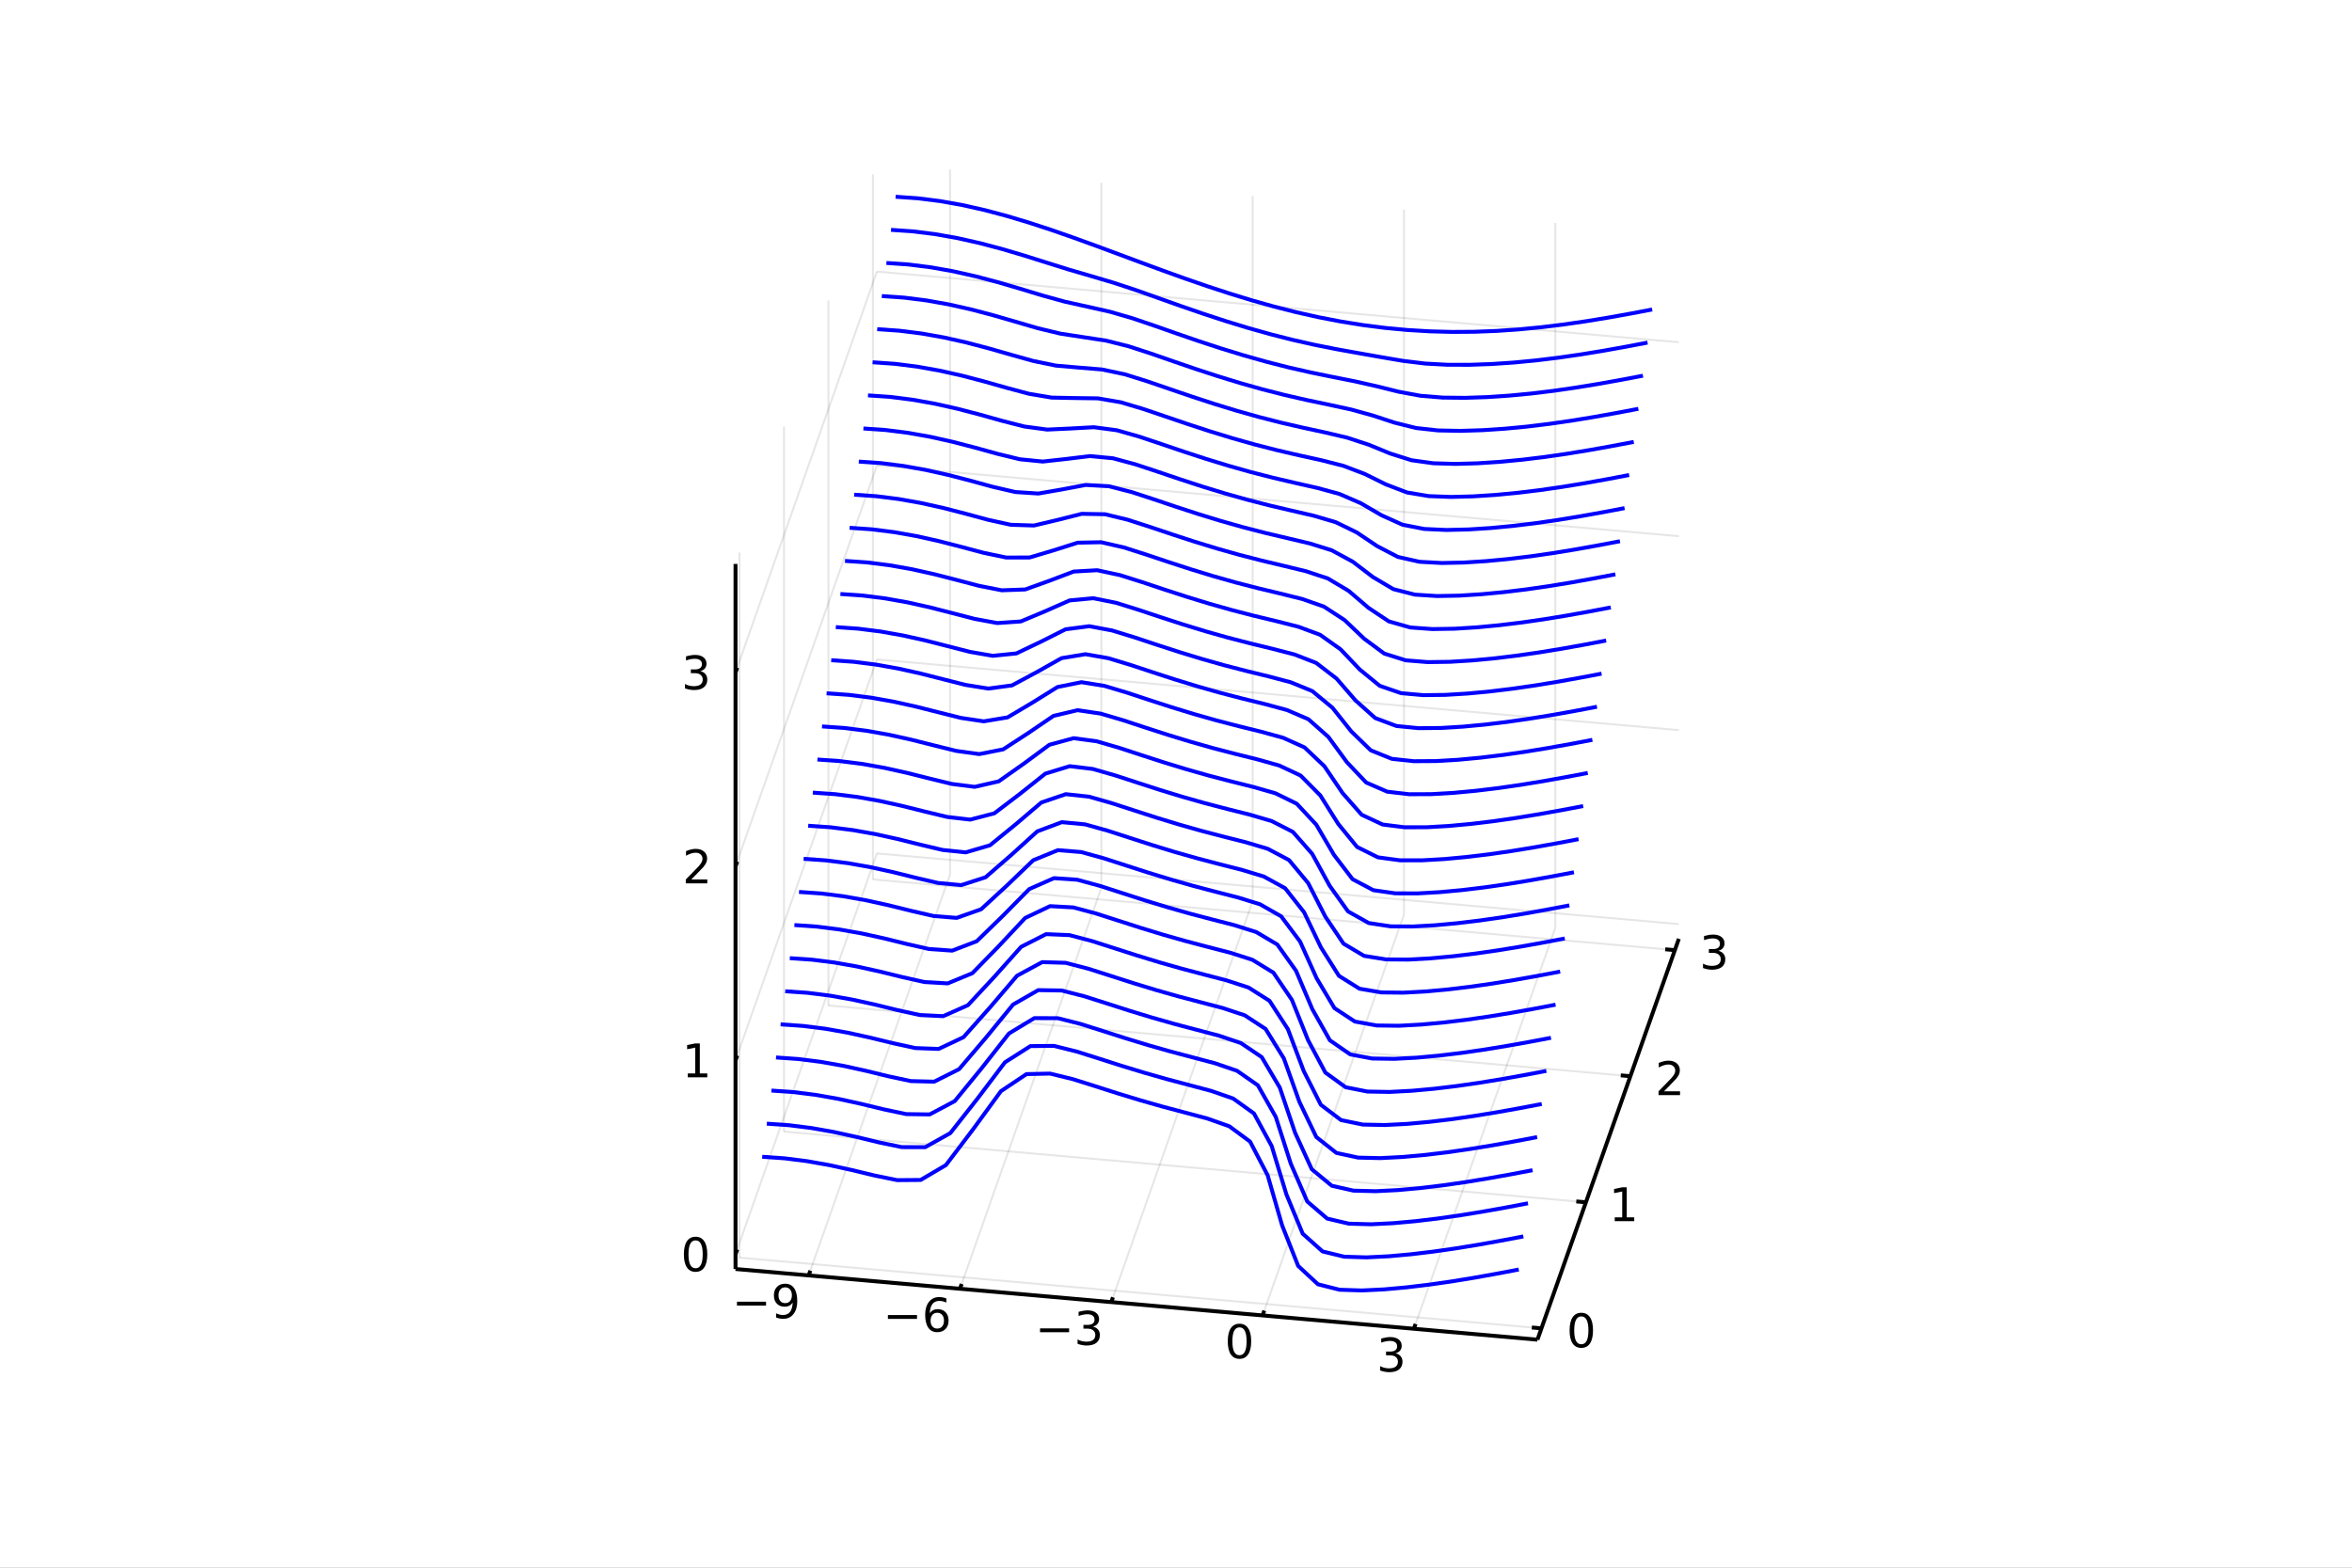<?xml version="1.0" encoding="utf-8"?>
<svg xmlns="http://www.w3.org/2000/svg" xmlns:xlink="http://www.w3.org/1999/xlink" width="600" height="400" viewBox="0 0 2400 1600">
<rect x="0" y="0" width="2400" height="1600" fill="#808080" stroke="none"/>
<defs>
  <clipPath id="clip280">
    <rect x="0" y="0" width="2400" height="1600"/>
  </clipPath>
</defs>
<path clip-path="url(#clip280)" d="
M0 1600 L2400 1600 L2400 0 L0 0  Z
  " fill="#ffffff" fill-rule="evenodd" fill-opacity="1"/>
<defs>
  <clipPath id="clip281">
    <rect x="480" y="0" width="1681" height="1600"/>
  </clipPath>
</defs>
<defs>
  <clipPath id="clip282">
    <rect x="110" y="47" width="2243" height="1440"/>
  </clipPath>
</defs>
<path clip-path="url(#clip282)" d="
M1523.77 1777.98 L1523.77 1325.4 L1541.92 1068.08 L1644.85 1113.45 L1644.85 1566.03 L1626.71 1823.36 L1523.77 1777.98  Z
  " fill="#ffffff" fill-rule="evenodd" fill-opacity="1"/>
<polyline clip-path="url(#clip282)" style="stroke:#000000; stroke-linecap:butt; stroke-linejoin:round; stroke-width:2; stroke-opacity:0.1; fill:none" points="
  825.149,1301.73 969.437,892.579 
  "/>
<polyline clip-path="url(#clip282)" style="stroke:#000000; stroke-linecap:butt; stroke-linejoin:round; stroke-width:2; stroke-opacity:0.1; fill:none" points="
  969.437,892.579 969.437,172.977 
  "/>
<polyline clip-path="url(#clip282)" style="stroke:#000000; stroke-linecap:butt; stroke-linejoin:round; stroke-width:2; stroke-opacity:0.1; fill:none" points="
  979.545,1315.34 1123.83,906.191 
  "/>
<polyline clip-path="url(#clip282)" style="stroke:#000000; stroke-linecap:butt; stroke-linejoin:round; stroke-width:2; stroke-opacity:0.1; fill:none" points="
  1123.83,906.191 1123.83,186.589 
  "/>
<polyline clip-path="url(#clip282)" style="stroke:#000000; stroke-linecap:butt; stroke-linejoin:round; stroke-width:2; stroke-opacity:0.1; fill:none" points="
  1133.94,1328.95 1278.23,919.803 
  "/>
<polyline clip-path="url(#clip282)" style="stroke:#000000; stroke-linecap:butt; stroke-linejoin:round; stroke-width:2; stroke-opacity:0.1; fill:none" points="
  1278.23,919.803 1278.23,200.201 
  "/>
<polyline clip-path="url(#clip282)" style="stroke:#000000; stroke-linecap:butt; stroke-linejoin:round; stroke-width:2; stroke-opacity:0.1; fill:none" points="
  1288.34,1342.57 1432.63,933.415 
  "/>
<polyline clip-path="url(#clip282)" style="stroke:#000000; stroke-linecap:butt; stroke-linejoin:round; stroke-width:2; stroke-opacity:0.1; fill:none" points="
  1432.63,933.415 1432.63,213.813 
  "/>
<polyline clip-path="url(#clip282)" style="stroke:#000000; stroke-linecap:butt; stroke-linejoin:round; stroke-width:2; stroke-opacity:0.1; fill:none" points="
  1442.73,1356.18 1587.02,947.027 
  "/>
<polyline clip-path="url(#clip282)" style="stroke:#000000; stroke-linecap:butt; stroke-linejoin:round; stroke-width:2; stroke-opacity:0.1; fill:none" points="
  1587.02,947.027 1587.02,227.425 
  "/>
<polyline clip-path="url(#clip280)" style="stroke:#000000; stroke-linecap:butt; stroke-linejoin:round; stroke-width:4; stroke-opacity:1; fill:none" points="
  750.524,1295.15 1568.82,1367.29 
  "/>
<polyline clip-path="url(#clip280)" style="stroke:#000000; stroke-linecap:butt; stroke-linejoin:round; stroke-width:4; stroke-opacity:1; fill:none" points="
  825.149,1301.73 826.88,1296.82 
  "/>
<polyline clip-path="url(#clip280)" style="stroke:#000000; stroke-linecap:butt; stroke-linejoin:round; stroke-width:4; stroke-opacity:1; fill:none" points="
  979.545,1315.34 981.276,1310.43 
  "/>
<polyline clip-path="url(#clip280)" style="stroke:#000000; stroke-linecap:butt; stroke-linejoin:round; stroke-width:4; stroke-opacity:1; fill:none" points="
  1133.94,1328.95 1135.67,1324.04 
  "/>
<polyline clip-path="url(#clip280)" style="stroke:#000000; stroke-linecap:butt; stroke-linejoin:round; stroke-width:4; stroke-opacity:1; fill:none" points="
  1288.34,1342.57 1290.07,1337.66 
  "/>
<polyline clip-path="url(#clip280)" style="stroke:#000000; stroke-linecap:butt; stroke-linejoin:round; stroke-width:4; stroke-opacity:1; fill:none" points="
  1442.73,1356.18 1444.47,1351.27 
  "/>
<path clip-path="url(#clip280)" d="M752.004 1328.53 L781.68 1328.53 L781.68 1332.47 L752.004 1332.47 L752.004 1328.53 Z" fill="#000000" fill-rule="evenodd" fill-opacity="1" /><path clip-path="url(#clip280)" d="M791.911 1344.64 L791.911 1340.39 Q793.671 1341.22 795.476 1341.66 Q797.282 1342.1 799.018 1342.1 Q803.647 1342.1 806.078 1339 Q808.532 1335.87 808.879 1329.53 Q807.536 1331.52 805.476 1332.58 Q803.416 1333.65 800.916 1333.65 Q795.731 1333.65 792.698 1330.52 Q789.689 1327.38 789.689 1321.94 Q789.689 1316.61 792.837 1313.39 Q795.985 1310.18 801.217 1310.18 Q807.212 1310.18 810.36 1314.78 Q813.532 1319.37 813.532 1328.12 Q813.532 1336.29 809.643 1341.17 Q805.777 1346.03 799.226 1346.03 Q797.467 1346.03 795.661 1345.69 Q793.856 1345.34 791.911 1344.64 M801.217 1329.99 Q804.365 1329.99 806.194 1327.84 Q808.046 1325.69 808.046 1321.94 Q808.046 1318.21 806.194 1316.06 Q804.365 1313.88 801.217 1313.88 Q798.069 1313.88 796.217 1316.06 Q794.388 1318.21 794.388 1321.94 Q794.388 1325.69 796.217 1327.84 Q798.069 1329.99 801.217 1329.99 Z" fill="#000000" fill-rule="evenodd" fill-opacity="1" /><path clip-path="url(#clip280)" d="M906.053 1342.15 L935.729 1342.15 L935.729 1346.08 L906.053 1346.08 L906.053 1342.15 Z" fill="#000000" fill-rule="evenodd" fill-opacity="1" /><path clip-path="url(#clip280)" d="M956.4 1339.83 Q953.252 1339.83 951.4 1341.98 Q949.572 1344.14 949.572 1347.89 Q949.572 1351.61 951.4 1353.79 Q953.252 1355.94 956.4 1355.94 Q959.548 1355.94 961.377 1353.79 Q963.229 1351.61 963.229 1347.89 Q963.229 1344.14 961.377 1341.98 Q959.548 1339.83 956.4 1339.83 M965.683 1325.18 L965.683 1329.44 Q963.923 1328.6 962.118 1328.16 Q960.335 1327.72 958.576 1327.72 Q953.947 1327.72 951.493 1330.85 Q949.062 1333.97 948.715 1340.29 Q950.081 1338.28 952.141 1337.22 Q954.201 1336.13 956.678 1336.13 Q961.886 1336.13 964.896 1339.3 Q967.928 1342.45 967.928 1347.89 Q967.928 1353.21 964.78 1356.43 Q961.632 1359.65 956.4 1359.65 Q950.405 1359.65 947.234 1355.06 Q944.062 1350.46 944.062 1341.73 Q944.062 1333.53 947.951 1328.67 Q951.84 1323.79 958.391 1323.79 Q960.15 1323.79 961.933 1324.14 Q963.738 1324.48 965.683 1325.18 Z" fill="#000000" fill-rule="evenodd" fill-opacity="1" /><path clip-path="url(#clip280)" d="M1061.26 1355.76 L1090.94 1355.76 L1090.94 1359.69 L1061.26 1359.69 L1061.26 1355.76 Z" fill="#000000" fill-rule="evenodd" fill-opacity="1" /><path clip-path="url(#clip280)" d="M1115.19 1353.95 Q1118.55 1354.67 1120.43 1356.94 Q1122.32 1359.21 1122.32 1362.54 Q1122.32 1367.66 1118.81 1370.46 Q1115.29 1373.26 1108.81 1373.26 Q1106.63 1373.26 1104.32 1372.82 Q1102.02 1372.4 1099.57 1371.54 L1099.57 1367.03 Q1101.51 1368.17 1103.83 1368.74 Q1106.14 1369.32 1108.67 1369.32 Q1113.07 1369.32 1115.36 1367.59 Q1117.67 1365.85 1117.67 1362.54 Q1117.67 1359.48 1115.52 1357.77 Q1113.39 1356.04 1109.57 1356.04 L1105.54 1356.04 L1105.54 1352.19 L1109.76 1352.19 Q1113.2 1352.19 1115.03 1350.83 Q1116.86 1349.44 1116.86 1346.85 Q1116.86 1344.18 1114.96 1342.77 Q1113.09 1341.34 1109.57 1341.34 Q1107.65 1341.34 1105.45 1341.75 Q1103.25 1342.17 1100.61 1343.05 L1100.61 1338.88 Q1103.27 1338.14 1105.59 1337.77 Q1107.93 1337.4 1109.99 1337.4 Q1115.31 1337.4 1118.41 1339.83 Q1121.51 1342.24 1121.51 1346.36 Q1121.51 1349.23 1119.87 1351.22 Q1118.23 1353.19 1115.19 1353.95 Z" fill="#000000" fill-rule="evenodd" fill-opacity="1" /><path clip-path="url(#clip280)" d="M1264.78 1354.72 Q1261.17 1354.72 1259.34 1358.28 Q1257.53 1361.82 1257.53 1368.95 Q1257.53 1376.06 1259.34 1379.62 Q1261.17 1383.17 1264.78 1383.17 Q1268.41 1383.17 1270.22 1379.62 Q1272.04 1376.06 1272.04 1368.95 Q1272.04 1361.82 1270.22 1358.28 Q1268.41 1354.72 1264.78 1354.72 M1264.78 1351.01 Q1270.59 1351.01 1273.64 1355.62 Q1276.72 1360.2 1276.72 1368.95 Q1276.72 1377.68 1273.64 1382.29 Q1270.59 1386.87 1264.78 1386.87 Q1258.97 1386.87 1255.89 1382.29 Q1252.83 1377.68 1252.83 1368.95 Q1252.83 1360.2 1255.89 1355.62 Q1258.97 1351.01 1264.78 1351.01 Z" fill="#000000" fill-rule="evenodd" fill-opacity="1" /><path clip-path="url(#clip280)" d="M1423.99 1381.18 Q1427.34 1381.89 1429.22 1384.16 Q1431.12 1386.43 1431.12 1389.76 Q1431.12 1394.88 1427.6 1397.68 Q1424.08 1400.48 1417.6 1400.48 Q1415.42 1400.48 1413.11 1400.04 Q1410.82 1399.63 1408.36 1398.77 L1408.36 1394.26 Q1410.31 1395.39 1412.62 1395.97 Q1414.94 1396.55 1417.46 1396.55 Q1421.86 1396.55 1424.15 1394.81 Q1426.46 1393.07 1426.46 1389.76 Q1426.46 1386.71 1424.31 1385 Q1422.18 1383.26 1418.36 1383.26 L1414.34 1383.26 L1414.34 1379.42 L1418.55 1379.42 Q1422 1379.42 1423.83 1378.05 Q1425.65 1376.66 1425.65 1374.07 Q1425.65 1371.41 1423.76 1370 Q1421.88 1368.56 1418.36 1368.56 Q1416.44 1368.56 1414.24 1368.98 Q1412.04 1369.39 1409.4 1370.27 L1409.4 1366.11 Q1412.07 1365.37 1414.38 1365 Q1416.72 1364.63 1418.78 1364.63 Q1424.1 1364.63 1427.21 1367.06 Q1430.31 1369.46 1430.31 1373.58 Q1430.31 1376.45 1428.66 1378.45 Q1427.02 1380.41 1423.99 1381.18 Z" fill="#000000" fill-rule="evenodd" fill-opacity="1" /><polyline clip-path="url(#clip282)" style="stroke:#000000; stroke-linecap:butt; stroke-linejoin:round; stroke-width:2; stroke-opacity:0.1; fill:none" points="
  1572.91,1355.71 754.607,1283.57 
  "/>
<polyline clip-path="url(#clip282)" style="stroke:#000000; stroke-linecap:butt; stroke-linejoin:round; stroke-width:2; stroke-opacity:0.1; fill:none" points="
  754.607,1283.57 754.607,563.968 
  "/>
<polyline clip-path="url(#clip282)" style="stroke:#000000; stroke-linecap:butt; stroke-linejoin:round; stroke-width:2; stroke-opacity:0.1; fill:none" points="
  1618.28,1227.05 799.981,1154.91 
  "/>
<polyline clip-path="url(#clip282)" style="stroke:#000000; stroke-linecap:butt; stroke-linejoin:round; stroke-width:2; stroke-opacity:0.1; fill:none" points="
  799.981,1154.91 799.981,435.305 
  "/>
<polyline clip-path="url(#clip282)" style="stroke:#000000; stroke-linecap:butt; stroke-linejoin:round; stroke-width:2; stroke-opacity:0.1; fill:none" points="
  1663.66,1098.39 845.355,1026.24 
  "/>
<polyline clip-path="url(#clip282)" style="stroke:#000000; stroke-linecap:butt; stroke-linejoin:round; stroke-width:2; stroke-opacity:0.1; fill:none" points="
  845.355,1026.24 845.355,306.641 
  "/>
<polyline clip-path="url(#clip282)" style="stroke:#000000; stroke-linecap:butt; stroke-linejoin:round; stroke-width:2; stroke-opacity:0.1; fill:none" points="
  1709.03,969.724 890.728,897.579 
  "/>
<polyline clip-path="url(#clip282)" style="stroke:#000000; stroke-linecap:butt; stroke-linejoin:round; stroke-width:2; stroke-opacity:0.1; fill:none" points="
  890.728,897.579 890.728,177.977 
  "/>
<polyline clip-path="url(#clip280)" style="stroke:#000000; stroke-linecap:butt; stroke-linejoin:round; stroke-width:4; stroke-opacity:1; fill:none" points="
  1568.82,1367.29 1713.11,958.144 
  "/>
<polyline clip-path="url(#clip280)" style="stroke:#000000; stroke-linecap:butt; stroke-linejoin:round; stroke-width:4; stroke-opacity:1; fill:none" points="
  1572.91,1355.71 1563.09,1354.85 
  "/>
<polyline clip-path="url(#clip280)" style="stroke:#000000; stroke-linecap:butt; stroke-linejoin:round; stroke-width:4; stroke-opacity:1; fill:none" points="
  1618.28,1227.05 1608.46,1226.19 
  "/>
<polyline clip-path="url(#clip280)" style="stroke:#000000; stroke-linecap:butt; stroke-linejoin:round; stroke-width:4; stroke-opacity:1; fill:none" points="
  1663.66,1098.39 1653.84,1097.52 
  "/>
<polyline clip-path="url(#clip280)" style="stroke:#000000; stroke-linecap:butt; stroke-linejoin:round; stroke-width:4; stroke-opacity:1; fill:none" points="
  1709.03,969.724 1699.21,968.858 
  "/>
<path clip-path="url(#clip280)" d="M1613.58 1343.54 Q1609.97 1343.54 1608.14 1347.1 Q1606.34 1350.65 1606.34 1357.78 Q1606.34 1364.88 1608.14 1368.45 Q1609.97 1371.99 1613.58 1371.99 Q1617.22 1371.99 1619.02 1368.45 Q1620.85 1364.88 1620.85 1357.78 Q1620.85 1350.65 1619.02 1347.1 Q1617.22 1343.54 1613.58 1343.54 M1613.58 1339.84 Q1619.39 1339.84 1622.45 1344.44 Q1625.53 1349.03 1625.53 1357.78 Q1625.53 1366.5 1622.45 1371.11 Q1619.39 1375.69 1613.58 1375.69 Q1607.77 1375.69 1604.69 1371.11 Q1601.64 1366.5 1601.64 1357.78 Q1601.64 1349.03 1604.69 1344.44 Q1607.77 1339.84 1613.58 1339.84 Z" fill="#000000" fill-rule="evenodd" fill-opacity="1" /><path clip-path="url(#clip280)" d="M1647.68 1242.42 L1655.32 1242.42 L1655.32 1216.06 L1647.01 1217.72 L1647.01 1213.46 L1655.27 1211.8 L1659.95 1211.8 L1659.95 1242.42 L1667.59 1242.42 L1667.59 1246.36 L1647.68 1246.36 L1647.68 1242.42 Z" fill="#000000" fill-rule="evenodd" fill-opacity="1" /><path clip-path="url(#clip280)" d="M1698.01 1113.76 L1714.33 1113.76 L1714.33 1117.69 L1692.38 1117.69 L1692.38 1113.76 Q1695.05 1111 1699.63 1106.37 Q1704.24 1101.72 1705.42 1100.38 Q1707.66 1097.86 1708.54 1096.12 Q1709.44 1094.36 1709.44 1092.67 Q1709.44 1089.92 1707.5 1088.18 Q1705.58 1086.44 1702.48 1086.44 Q1700.28 1086.44 1697.82 1087.21 Q1695.39 1087.97 1692.62 1089.52 L1692.62 1084.8 Q1695.44 1083.67 1697.89 1083.09 Q1700.35 1082.51 1702.38 1082.51 Q1707.75 1082.51 1710.95 1085.19 Q1714.14 1087.88 1714.14 1092.37 Q1714.14 1094.5 1713.33 1096.42 Q1712.55 1098.32 1710.44 1100.91 Q1709.86 1101.58 1706.76 1104.8 Q1703.66 1107.99 1698.01 1113.76 Z" fill="#000000" fill-rule="evenodd" fill-opacity="1" /><path clip-path="url(#clip280)" d="M1753.38 970.396 Q1756.74 971.113 1758.61 973.382 Q1760.51 975.65 1760.51 978.984 Q1760.51 984.099 1756.99 986.9 Q1753.48 989.701 1746.99 989.701 Q1744.82 989.701 1742.5 989.261 Q1740.21 988.845 1737.76 987.988 L1737.76 983.474 Q1739.7 984.609 1742.02 985.187 Q1744.33 985.766 1746.86 985.766 Q1751.25 985.766 1753.55 984.03 Q1755.86 982.294 1755.86 978.984 Q1755.86 975.928 1753.71 974.215 Q1751.58 972.479 1747.76 972.479 L1743.73 972.479 L1743.73 968.636 L1747.94 968.636 Q1751.39 968.636 1753.22 967.271 Q1755.05 965.882 1755.05 963.289 Q1755.05 960.627 1753.15 959.215 Q1751.28 957.78 1747.76 957.78 Q1745.84 957.78 1743.64 958.197 Q1741.44 958.613 1738.8 959.493 L1738.8 955.326 Q1741.46 954.586 1743.78 954.215 Q1746.11 953.845 1748.17 953.845 Q1753.5 953.845 1756.6 956.275 Q1759.7 958.683 1759.7 962.803 Q1759.7 965.673 1758.06 967.664 Q1756.42 969.632 1753.38 970.396 Z" fill="#000000" fill-rule="evenodd" fill-opacity="1" /><polyline clip-path="url(#clip282)" style="stroke:#000000; stroke-linecap:butt; stroke-linejoin:round; stroke-width:2; stroke-opacity:0.1; fill:none" points="
  750.524,1280.15 894.812,870.997 
  "/>
<polyline clip-path="url(#clip282)" style="stroke:#000000; stroke-linecap:butt; stroke-linejoin:round; stroke-width:2; stroke-opacity:0.1; fill:none" points="
  894.812,870.997 1713.11,943.142 
  "/>
<polyline clip-path="url(#clip282)" style="stroke:#000000; stroke-linecap:butt; stroke-linejoin:round; stroke-width:2; stroke-opacity:0.1; fill:none" points="
  750.524,1082.21 894.812,673.057 
  "/>
<polyline clip-path="url(#clip282)" style="stroke:#000000; stroke-linecap:butt; stroke-linejoin:round; stroke-width:2; stroke-opacity:0.1; fill:none" points="
  894.812,673.057 1713.11,745.201 
  "/>
<polyline clip-path="url(#clip282)" style="stroke:#000000; stroke-linecap:butt; stroke-linejoin:round; stroke-width:2; stroke-opacity:0.1; fill:none" points="
  750.524,884.267 894.812,475.117 
  "/>
<polyline clip-path="url(#clip282)" style="stroke:#000000; stroke-linecap:butt; stroke-linejoin:round; stroke-width:2; stroke-opacity:0.1; fill:none" points="
  894.812,475.117 1713.11,547.261 
  "/>
<polyline clip-path="url(#clip282)" style="stroke:#000000; stroke-linecap:butt; stroke-linejoin:round; stroke-width:2; stroke-opacity:0.1; fill:none" points="
  750.524,686.327 894.812,277.176 
  "/>
<polyline clip-path="url(#clip282)" style="stroke:#000000; stroke-linecap:butt; stroke-linejoin:round; stroke-width:2; stroke-opacity:0.1; fill:none" points="
  894.812,277.176 1713.11,349.32 
  "/>
<polyline clip-path="url(#clip280)" style="stroke:#000000; stroke-linecap:butt; stroke-linejoin:round; stroke-width:4; stroke-opacity:1; fill:none" points="
  750.524,1295.15 750.524,575.548 
  "/>
<polyline clip-path="url(#clip280)" style="stroke:#000000; stroke-linecap:butt; stroke-linejoin:round; stroke-width:4; stroke-opacity:1; fill:none" points="
  750.524,1280.15 752.255,1275.24 
  "/>
<polyline clip-path="url(#clip280)" style="stroke:#000000; stroke-linecap:butt; stroke-linejoin:round; stroke-width:4; stroke-opacity:1; fill:none" points="
  750.524,1082.21 752.255,1077.3 
  "/>
<polyline clip-path="url(#clip280)" style="stroke:#000000; stroke-linecap:butt; stroke-linejoin:round; stroke-width:4; stroke-opacity:1; fill:none" points="
  750.524,884.267 752.255,879.357 
  "/>
<polyline clip-path="url(#clip280)" style="stroke:#000000; stroke-linecap:butt; stroke-linejoin:round; stroke-width:4; stroke-opacity:1; fill:none" points="
  750.524,686.327 752.255,681.417 
  "/>
<path clip-path="url(#clip280)" d="M709.779 1265.95 Q706.168 1265.95 704.339 1269.51 Q702.534 1273.05 702.534 1280.18 Q702.534 1287.29 704.339 1290.85 Q706.168 1294.4 709.779 1294.4 Q713.413 1294.4 715.219 1290.85 Q717.048 1287.29 717.048 1280.18 Q717.048 1273.05 715.219 1269.51 Q713.413 1265.95 709.779 1265.95 M709.779 1262.24 Q715.589 1262.24 718.645 1266.85 Q721.724 1271.43 721.724 1280.18 Q721.724 1288.91 718.645 1293.52 Q715.589 1298.1 709.779 1298.1 Q703.969 1298.1 700.89 1293.52 Q697.835 1288.91 697.835 1280.18 Q697.835 1271.43 700.89 1266.85 Q703.969 1262.24 709.779 1262.24 Z" fill="#000000" fill-rule="evenodd" fill-opacity="1" /><path clip-path="url(#clip280)" d="M701.816 1095.55 L709.455 1095.55 L709.455 1069.19 L701.145 1070.85 L701.145 1066.59 L709.409 1064.93 L714.085 1064.93 L714.085 1095.55 L721.724 1095.55 L721.724 1099.49 L701.816 1099.49 L701.816 1095.55 Z" fill="#000000" fill-rule="evenodd" fill-opacity="1" /><path clip-path="url(#clip280)" d="M705.404 897.612 L721.724 897.612 L721.724 901.547 L699.779 901.547 L699.779 897.612 Q702.441 894.857 707.025 890.228 Q711.631 885.575 712.812 884.232 Q715.057 881.709 715.937 879.973 Q716.839 878.214 716.839 876.524 Q716.839 873.769 714.895 872.033 Q712.974 870.297 709.872 870.297 Q707.673 870.297 705.219 871.061 Q702.788 871.825 700.011 873.376 L700.011 868.654 Q702.835 867.52 705.288 866.941 Q707.742 866.362 709.779 866.362 Q715.15 866.362 718.344 869.047 Q721.538 871.732 721.538 876.223 Q721.538 878.353 720.728 880.274 Q719.941 882.172 717.835 884.765 Q717.256 885.436 714.154 888.654 Q711.052 891.848 705.404 897.612 Z" fill="#000000" fill-rule="evenodd" fill-opacity="1" /><path clip-path="url(#clip280)" d="M714.594 684.973 Q717.95 685.69 719.825 687.959 Q721.724 690.227 721.724 693.56 Q721.724 698.676 718.205 701.477 Q714.687 704.278 708.205 704.278 Q706.029 704.278 703.714 703.838 Q701.423 703.422 698.969 702.565 L698.969 698.051 Q700.914 699.185 703.228 699.764 Q705.543 700.343 708.066 700.343 Q712.464 700.343 714.756 698.607 Q717.071 696.871 717.071 693.56 Q717.071 690.505 714.918 688.792 Q712.788 687.056 708.969 687.056 L704.941 687.056 L704.941 683.213 L709.154 683.213 Q712.603 683.213 714.432 681.848 Q716.261 680.459 716.261 677.866 Q716.261 675.204 714.363 673.792 Q712.488 672.357 708.969 672.357 Q707.048 672.357 704.849 672.774 Q702.65 673.19 700.011 674.07 L700.011 669.903 Q702.673 669.162 704.988 668.792 Q707.326 668.422 709.386 668.422 Q714.71 668.422 717.812 670.852 Q720.913 673.26 720.913 677.38 Q720.913 680.25 719.27 682.241 Q717.626 684.209 714.594 684.973 Z" fill="#000000" fill-rule="evenodd" fill-opacity="1" /><polyline clip-path="url(#clip282)" style="stroke:#0000ff; stroke-linecap:butt; stroke-linejoin:round; stroke-width:4; stroke-opacity:1; fill:none" points="
  777.767,1180.62 800.657,1182.21 823.549,1185.11 846.445,1189.17 869.356,1194.19 892.327,1199.73 915.515,1204.46 939.439,1204.28 965.222,1189.1 993.201,1152.23 
  1021.34,1113.67 1047.43,1096.24 1071.51,1095.72 1094.75,1101.4 1117.74,1108.64 1140.66,1115.97 1163.55,1122.94 1186.43,1129.45 1209.29,1135.52 1232.04,1141.6 
  1254.44,1149.52 1275.58,1165.13 1293.52,1199.51 1308.25,1250.55 1324.66,1292.02 1344.84,1310.75 1366.92,1316.32 1389.6,1317.06 1412.43,1315.95 1435.3,1313.88 
  1458.19,1311.14 1481.08,1307.86 1503.97,1304.12 1526.86,1300.03 1549.75,1295.69 
  "/>
<polyline clip-path="url(#clip282)" style="stroke:#0000ff; stroke-linecap:butt; stroke-linejoin:round; stroke-width:4; stroke-opacity:1; fill:none" points="
  782.461,1146.83 805.345,1148.43 828.23,1151.32 851.119,1155.38 874.024,1160.4 896.985,1165.96 920.157,1170.76 944.039,1170.84 969.715,1156.46 997.513,1121.15 
  1025.47,1084.2 1051.44,1067.67 1075.47,1067.45 1098.7,1073.23 1121.67,1080.48 1144.58,1087.81 1167.47,1094.78 1190.34,1101.29 1213.19,1107.35 1235.95,1113.4 
  1258.36,1121.19 1279.55,1136.4 1297.65,1169.68 1312.66,1219.04 1329.28,1259.12 1349.55,1277.23 1371.66,1282.61 1394.33,1283.29 1417.16,1282.17 1440.03,1280.1 
  1462.91,1277.35 1485.79,1274.07 1508.68,1270.33 1531.56,1266.24 1554.44,1261.91 
  "/>
<polyline clip-path="url(#clip282)" style="stroke:#0000ff; stroke-linecap:butt; stroke-linejoin:round; stroke-width:4; stroke-opacity:1; fill:none" points="
  787.154,1113.04 810.032,1114.64 832.911,1117.53 855.794,1121.59 878.691,1126.62 901.644,1132.19 924.798,1137.07 948.638,1137.41 974.209,1123.82 1001.82,1090.07 
  1029.59,1054.74 1055.45,1039.1 1079.43,1039.19 1102.64,1045.05 1125.6,1052.32 1148.5,1059.66 1171.39,1066.63 1194.26,1073.13 1217.1,1079.18 1239.85,1085.19 
  1262.27,1092.87 1283.52,1107.66 1301.78,1139.86 1317.07,1187.53 1333.91,1226.23 1354.27,1243.72 1376.39,1248.89 1399.07,1249.52 1421.89,1248.38 1444.75,1246.31 
  1467.63,1243.56 1490.5,1240.28 1513.38,1236.54 1536.26,1232.46 1559.14,1228.12 
  "/>
<polyline clip-path="url(#clip282)" style="stroke:#0000ff; stroke-linecap:butt; stroke-linejoin:round; stroke-width:4; stroke-opacity:1; fill:none" points="
  791.848,1079.26 814.72,1080.85 837.592,1083.74 860.468,1087.8 883.359,1092.83 906.302,1098.42 929.44,1103.37 953.238,1103.97 978.702,1091.18 1006.14,1058.99 
  1033.72,1025.28 1059.45,1010.53 1083.39,1010.93 1106.58,1016.87 1129.54,1024.17 1152.43,1031.51 1175.31,1038.48 1198.17,1044.97 1221.01,1051.01 1243.76,1056.99 
  1266.19,1064.55 1287.49,1078.92 1305.92,1110.04 1321.48,1156.02 1338.54,1193.34 1358.98,1210.2 1381.13,1215.18 1403.8,1215.75 1426.62,1214.6 1449.48,1212.52 
  1472.35,1209.77 1495.22,1206.49 1518.09,1202.75 1540.96,1198.67 1563.83,1194.33 
  "/>
<polyline clip-path="url(#clip282)" style="stroke:#0000ff; stroke-linecap:butt; stroke-linejoin:round; stroke-width:4; stroke-opacity:1; fill:none" points="
  796.542,1045.47 819.407,1047.07 842.273,1049.95 865.143,1054.01 888.026,1059.05 910.96,1064.65 934.081,1069.67 957.837,1070.54 983.195,1058.55 1010.45,1027.9 
  1037.84,995.816 1063.46,981.962 1087.35,982.662 1110.52,988.69 1133.47,996.009 1156.35,1003.35 1179.22,1010.32 1202.08,1016.82 1224.91,1022.84 1247.66,1028.79 
  1270.1,1036.22 1291.46,1050.19 1310.05,1080.22 1325.89,1124.51 1343.16,1160.45 1363.69,1176.68 1385.86,1181.47 1408.54,1181.98 1431.35,1180.81 1454.21,1178.73 
  1477.07,1175.99 1499.93,1172.7 1522.79,1168.97 1545.66,1164.88 1568.52,1160.55 
  "/>
<polyline clip-path="url(#clip282)" style="stroke:#0000ff; stroke-linecap:butt; stroke-linejoin:round; stroke-width:4; stroke-opacity:1; fill:none" points="
  801.236,1011.68 824.095,1013.28 846.954,1016.16 869.817,1020.22 892.693,1025.26 915.618,1030.88 938.723,1035.98 962.437,1037.11 987.689,1025.91 1014.76,996.822 
  1041.96,966.354 1067.47,953.391 1091.31,954.398 1114.46,960.511 1137.4,967.852 1160.28,975.199 1183.14,982.167 1205.99,988.657 1228.82,994.672 1251.57,1000.59 
  1274.02,1007.9 1295.43,1021.45 1314.19,1050.4 1330.3,1093.01 1347.79,1127.56 1368.41,1143.17 1390.6,1147.75 1413.27,1148.21 1436.08,1147.03 1458.93,1144.94 
  1481.79,1142.2 1504.64,1138.91 1527.5,1135.18 1550.36,1131.09 1573.22,1126.76 
  "/>
<polyline clip-path="url(#clip282)" style="stroke:#0000ff; stroke-linecap:butt; stroke-linejoin:round; stroke-width:4; stroke-opacity:1; fill:none" points="
  805.93,977.897 828.782,979.492 851.635,982.376 874.492,986.434 897.361,991.476 920.276,997.114 943.365,1002.28 967.036,1003.67 992.182,993.27 1019.07,965.739 
  1046.09,936.891 1071.48,924.821 1095.27,926.135 1118.4,932.333 1141.33,939.694 1164.2,947.045 1187.06,954.012 1209.9,960.498 1232.73,966.503 1255.47,972.384 
  1277.93,979.572 1299.4,992.712 1318.32,1020.57 1334.71,1061.5 1352.41,1094.67 1373.12,1109.65 1395.33,1114.04 1418.01,1114.44 1440.82,1113.24 1463.66,1111.15 
  1486.5,1108.41 1509.36,1105.12 1532.21,1101.39 1555.06,1097.3 1577.91,1092.97 
  "/>
<polyline clip-path="url(#clip282)" style="stroke:#0000ff; stroke-linecap:butt; stroke-linejoin:round; stroke-width:4; stroke-opacity:1; fill:none" points="
  810.624,944.11 833.469,945.705 856.316,948.588 879.166,952.645 902.028,957.69 924.934,963.345 948.006,968.582 971.636,970.238 996.676,960.632 1023.38,934.657 
  1050.21,907.429 1075.48,896.251 1099.23,897.871 1122.35,904.154 1145.26,911.537 1168.13,918.891 1190.98,925.858 1213.82,932.34 1236.63,938.334 1259.38,944.181 
  1281.85,951.248 1303.37,963.975 1322.46,990.752 1339.12,1029.99 1357.04,1061.77 1377.83,1076.13 1400.07,1080.32 1422.75,1080.67 1445.55,1079.46 1468.38,1077.36 
  1491.22,1074.62 1514.07,1071.33 1536.91,1067.6 1559.76,1063.52 1582.61,1059.19 
  "/>
<polyline clip-path="url(#clip282)" style="stroke:#0000ff; stroke-linecap:butt; stroke-linejoin:round; stroke-width:4; stroke-opacity:1; fill:none" points="
  815.317,910.324 838.157,911.917 860.997,914.8 883.841,918.857 906.695,923.904 929.593,929.577 952.648,934.885 976.235,936.804 1001.17,927.995 1027.69,903.574 
  1054.34,877.966 1079.49,867.681 1103.19,869.607 1126.29,875.976 1149.19,883.379 1172.05,890.737 1194.9,897.703 1217.73,904.181 1240.54,910.166 1263.28,915.978 
  1285.77,922.924 1307.34,935.238 1326.59,960.93 1343.52,998.48 1361.67,1028.88 1382.55,1042.61 1404.8,1046.61 1427.48,1046.9 1450.28,1045.67 1473.11,1043.57 
  1495.94,1040.83 1518.78,1037.54 1541.62,1033.81 1564.46,1029.73 1587.3,1025.4 
  "/>
<polyline clip-path="url(#clip282)" style="stroke:#0000ff; stroke-linecap:butt; stroke-linejoin:round; stroke-width:4; stroke-opacity:1; fill:none" points="
  820.011,876.537 842.844,878.13 865.678,881.012 888.515,885.068 911.363,890.119 934.251,895.808 957.289,901.188 980.835,903.37 1005.66,895.357 1032.01,872.492 
  1058.46,848.504 1083.5,839.11 1107.15,841.343 1130.23,847.797 1153.13,855.222 1175.98,862.584 1198.81,869.549 1221.64,876.022 1244.45,881.997 1267.19,887.775 
  1289.68,894.599 1311.31,906.502 1330.72,931.108 1347.93,966.971 1366.29,995.991 1387.26,1009.1 1409.54,1012.89 1432.22,1013.13 1455.01,1011.89 1477.83,1009.79 
  1500.66,1007.04 1523.5,1003.75 1546.33,1000.02 1569.16,995.942 1591.99,991.615 
  "/>
<polyline clip-path="url(#clip282)" style="stroke:#0000ff; stroke-linecap:butt; stroke-linejoin:round; stroke-width:4; stroke-opacity:1; fill:none" points="
  824.705,842.75 847.532,844.343 870.359,847.224 893.189,851.28 916.03,856.333 938.909,862.04 961.931,867.491 985.435,869.936 1010.16,862.719 1036.32,841.409 
  1062.59,819.041 1087.51,810.54 1111.11,813.08 1134.17,819.618 1157.06,827.064 1179.9,834.43 1202.73,841.394 1225.55,847.864 1248.36,853.828 1271.09,859.573 
  1293.6,866.275 1315.28,877.765 1334.86,901.286 1352.34,935.462 1370.92,963.099 1391.97,975.58 1414.27,979.181 1436.95,979.364 1459.74,978.104 1482.56,975.997 
  1505.38,973.247 1528.21,969.963 1551.03,966.233 1573.86,962.154 1596.69,957.828 
  "/>
<polyline clip-path="url(#clip282)" style="stroke:#0000ff; stroke-linecap:butt; stroke-linejoin:round; stroke-width:4; stroke-opacity:1; fill:none" points="
  829.399,808.964 852.219,810.556 875.04,813.436 897.864,817.491 920.697,822.547 943.567,828.271 966.572,833.794 990.034,836.502 1014.65,830.082 1040.63,810.327 
  1066.71,789.579 1091.51,781.97 1115.07,784.816 1138.11,791.44 1160.99,798.906 1183.83,806.276 1206.65,813.24 1229.46,819.705 1252.26,825.659 1275,831.37 
  1297.51,837.951 1319.25,849.028 1338.99,871.464 1356.75,903.953 1375.55,930.207 1396.69,942.063 1419,945.466 1441.69,945.595 1464.47,944.32 1487.28,942.208 
  1510.1,939.458 1532.92,936.173 1555.74,932.445 1578.56,928.366 1601.38,924.041 
  "/>
<polyline clip-path="url(#clip282)" style="stroke:#0000ff; stroke-linecap:butt; stroke-linejoin:round; stroke-width:4; stroke-opacity:1; fill:none" points="
  834.093,775.177 856.907,776.769 879.721,779.648 902.538,783.702 925.365,788.761 948.225,794.503 971.214,800.097 994.634,803.068 1019.14,797.444 1044.94,779.244 
  1070.83,760.116 1095.52,753.399 1119.03,756.552 1142.05,763.261 1164.92,770.749 1187.75,778.122 1210.57,785.085 1233.38,791.546 1256.17,797.49 1278.9,803.167 
  1301.43,809.626 1323.22,820.292 1343.13,841.642 1361.16,872.445 1380.17,897.316 1401.4,908.546 1423.74,911.752 1446.42,911.826 1469.2,910.535 1492.01,908.419 
  1514.82,905.668 1537.63,902.384 1560.45,898.656 1583.26,894.578 1606.07,890.255 
  "/>
<polyline clip-path="url(#clip282)" style="stroke:#0000ff; stroke-linecap:butt; stroke-linejoin:round; stroke-width:4; stroke-opacity:1; fill:none" points="
  838.787,741.39 861.594,742.982 884.402,745.86 907.213,749.914 930.032,754.976 952.884,760.734 975.855,766.4 999.233,769.634 1023.64,764.807 1049.25,748.161 
  1074.96,730.653 1099.53,724.829 1122.99,728.288 1145.99,735.083 1168.85,742.591 1191.67,749.969 1214.49,756.931 1237.29,763.388 1260.08,769.321 1282.81,774.964 
  1305.34,781.302 1327.19,791.555 1347.26,811.82 1365.57,840.936 1384.8,864.424 1406.11,875.029 1428.47,878.038 1451.16,878.056 1473.94,876.75 1496.73,874.631 
  1519.54,871.878 1542.35,868.594 1565.15,864.867 1587.96,860.79 1610.77,856.468 
  "/>
<polyline clip-path="url(#clip282)" style="stroke:#0000ff; stroke-linecap:butt; stroke-linejoin:round; stroke-width:4; stroke-opacity:1; fill:none" points="
  843.48,707.604 866.282,709.194 889.083,712.072 911.887,716.125 934.699,721.19 957.542,726.965 980.497,732.704 1003.83,736.2 1028.13,732.169 1053.56,717.079 
  1079.08,701.191 1103.54,696.259 1126.95,700.025 1149.94,706.904 1172.79,714.434 1195.6,721.815 1218.4,728.776 1241.2,735.229 1263.98,741.152 1286.71,746.761 
  1309.26,752.978 1331.16,762.818 1351.39,781.998 1369.98,809.427 1389.42,831.532 1410.83,841.512 1433.21,844.324 1455.9,844.287 1478.67,842.966 1501.46,840.842 
  1524.26,838.089 1547.06,834.805 1569.86,831.078 1592.66,827.003 1615.46,822.681 
  "/>
<polyline clip-path="url(#clip282)" style="stroke:#0000ff; stroke-linecap:butt; stroke-linejoin:round; stroke-width:4; stroke-opacity:1; fill:none" points="
  848.174,673.817 870.969,675.407 893.764,678.283 916.562,682.336 939.367,687.404 962.2,693.197 985.138,699.007 1008.43,702.766 1032.62,699.531 1057.87,685.996 
  1083.21,671.728 1107.54,667.689 1130.91,671.761 1153.88,678.725 1176.72,686.276 1199.52,693.661 1222.32,700.622 1245.11,707.07 1267.89,712.983 1290.62,718.559 
  1313.18,724.653 1335.13,734.082 1355.53,752.175 1374.39,777.918 1394.05,798.641 1415.54,807.995 1437.94,810.61 1460.63,810.517 1483.4,809.181 1506.19,807.053 
  1528.98,804.299 1551.77,801.015 1574.57,797.289 1597.36,793.215 1620.16,788.895 
  "/>
<polyline clip-path="url(#clip282)" style="stroke:#0000ff; stroke-linecap:butt; stroke-linejoin:round; stroke-width:4; stroke-opacity:1; fill:none" points="
  852.868,640.031 875.656,641.62 898.445,644.495 921.236,648.548 944.034,653.618 966.858,659.428 989.78,665.31 1013.03,669.332 1037.12,666.894 1062.19,654.914 
  1087.33,642.266 1111.55,639.118 1134.87,643.497 1157.82,650.547 1180.65,658.119 1203.45,665.508 1226.24,672.467 1249.02,678.912 1271.8,684.815 1294.52,690.356 
  1317.09,696.329 1339.1,705.345 1359.66,722.353 1378.8,746.41 1398.68,765.749 1420.25,774.478 1442.68,776.895 1465.37,776.748 1488.13,775.397 1510.91,773.264 
  1533.7,770.509 1556.49,767.226 1579.27,763.501 1602.06,759.427 1624.85,755.108 
  "/>
<polyline clip-path="url(#clip282)" style="stroke:#0000ff; stroke-linecap:butt; stroke-linejoin:round; stroke-width:4; stroke-opacity:1; fill:none" points="
  857.562,606.244 880.344,607.833 903.126,610.707 925.911,614.759 948.701,619.832 971.516,625.66 994.422,631.613 1017.63,635.898 1041.61,634.256 1066.5,623.831 
  1091.45,612.803 1115.56,610.548 1138.83,615.233 1161.76,622.368 1184.58,629.961 1207.37,637.354 1230.16,644.313 1252.94,650.753 1275.7,656.646 1298.43,662.153 
  1321.01,668.005 1343.07,676.608 1363.8,692.531 1383.2,714.901 1403.3,732.857 1424.96,740.961 1447.41,743.181 1470.1,742.978 1492.86,741.612 1515.64,739.476 
  1538.42,736.719 1561.2,733.436 1583.98,729.712 1606.76,725.639 1629.54,721.322 
  "/>
<polyline clip-path="url(#clip282)" style="stroke:#0000ff; stroke-linecap:butt; stroke-linejoin:round; stroke-width:4; stroke-opacity:1; fill:none" points="
  862.256,572.457 885.031,574.046 907.807,576.919 930.585,580.97 953.369,586.047 976.175,591.891 999.063,597.916 1022.23,602.465 1046.1,601.618 1070.81,592.749 
  1095.58,583.341 1119.56,581.978 1142.79,586.969 1165.7,594.19 1188.51,601.803 1211.3,609.2 1234.08,616.158 1256.85,622.594 1279.61,628.477 1302.33,633.95 
  1324.92,639.68 1347.04,647.872 1367.93,662.709 1387.61,683.392 1407.93,699.966 1429.68,707.444 1452.15,709.467 1474.84,709.209 1497.59,707.827 1520.36,705.687 
  1543.14,702.93 1565.91,699.647 1588.69,695.923 1611.46,691.851 1634.24,687.535 
  "/>
<polyline clip-path="url(#clip282)" style="stroke:#0000ff; stroke-linecap:butt; stroke-linejoin:round; stroke-width:4; stroke-opacity:1; fill:none" points="
  866.95,538.671 889.719,540.259 912.488,543.131 935.26,547.182 958.036,552.261 980.833,558.123 1003.7,564.219 1026.83,569.031 1050.6,568.981 1075.12,561.666 
  1099.7,553.878 1123.57,553.408 1146.75,558.706 1169.64,566.011 1192.44,573.646 1215.22,581.046 1237.99,588.004 1260.76,594.436 1283.52,600.308 1306.24,605.748 
  1328.84,611.356 1351,619.135 1372.06,632.887 1392.02,651.883 1412.55,667.074 1434.39,673.927 1456.88,675.753 1479.58,675.439 1502.32,674.043 1525.09,671.898 
  1547.86,669.14 1570.62,665.857 1593.39,662.134 1616.16,658.064 1638.93,653.748 
  "/>
<polyline clip-path="url(#clip282)" style="stroke:#0000ff; stroke-linecap:butt; stroke-linejoin:round; stroke-width:4; stroke-opacity:1; fill:none" points="
  871.643,504.884 894.406,506.471 917.169,509.343 939.934,513.393 962.703,518.475 985.491,524.354 1008.35,530.522 1031.43,535.597 1055.09,536.343 1079.43,530.583 
  1103.83,524.416 1127.58,524.837 1150.71,530.442 1173.58,537.832 1196.38,545.488 1219.15,552.893 1241.91,559.849 1264.67,566.277 1287.42,572.139 1310.14,577.545 
  1332.75,583.032 1354.97,590.398 1376.2,603.065 1396.43,620.375 1417.18,634.182 1439.1,640.41 1461.62,642.038 1484.31,641.67 1507.06,640.258 1529.81,638.109 
  1552.58,635.35 1575.34,632.068 1598.1,628.345 1620.86,624.276 1643.63,619.962 
  "/>
<polyline clip-path="url(#clip282)" style="stroke:#0000ff; stroke-linecap:butt; stroke-linejoin:round; stroke-width:4; stroke-opacity:1; fill:none" points="
  876.337,471.097 899.094,472.684 921.851,475.555 944.608,479.604 967.371,484.689 990.149,490.586 1012.99,496.826 1036.03,502.163 1059.58,503.706 1083.74,499.501 
  1107.95,494.953 1131.59,496.267 1154.67,502.178 1177.53,509.654 1200.31,517.331 1223.07,524.739 1245.83,531.695 1268.58,538.118 1291.33,543.97 1314.05,549.342 
  1336.67,554.707 1358.94,561.661 1380.33,573.243 1400.84,588.866 1421.81,601.291 1443.82,606.893 1466.35,608.324 1489.05,607.901 1511.79,606.473 1534.54,604.321 
  1557.29,601.561 1580.05,598.278 1602.81,594.557 1625.56,590.488 1648.32,586.175 
  "/>
<polyline clip-path="url(#clip282)" style="stroke:#0000ff; stroke-linecap:butt; stroke-linejoin:round; stroke-width:4; stroke-opacity:1; fill:none" points="
  881.031,437.311 903.781,438.897 926.532,441.767 949.283,445.816 972.038,450.904 994.807,456.817 1017.63,463.129 1040.63,468.729 1064.08,471.068 1088.06,468.418 
  1112.07,465.491 1135.59,467.697 1158.63,473.914 1181.47,481.475 1204.24,489.173 1227,496.585 1249.75,503.541 1272.5,509.96 1295.24,515.801 1317.95,521.139 
  1340.59,526.383 1362.91,532.925 1384.47,543.421 1405.25,557.357 1426.43,568.399 1448.53,573.376 1471.09,574.61 1493.78,574.131 1516.52,572.689 1539.26,570.532 
  1562.01,567.771 1584.76,564.489 1607.51,560.768 1630.26,556.7 1653.01,552.388 
  "/>
<polyline clip-path="url(#clip282)" style="stroke:#0000ff; stroke-linecap:butt; stroke-linejoin:round; stroke-width:4; stroke-opacity:1; fill:none" points="
  885.725,403.524 908.469,405.11 931.213,407.979 953.957,412.027 976.705,417.118 999.466,423.049 1022.27,429.432 1045.23,435.295 1068.57,438.43 1092.37,437.336 
  1116.2,436.028 1139.6,439.126 1162.59,445.651 1185.41,453.297 1208.17,461.016 1230.92,468.431 1253.67,475.386 1276.41,481.801 1299.14,487.633 1321.86,492.937 
  1344.5,498.059 1366.88,504.188 1388.6,513.599 1409.66,525.848 1431.06,535.507 1453.24,539.858 1475.82,540.896 1498.52,540.362 1521.25,538.904 1543.99,536.743 
  1566.73,533.981 1589.48,530.699 1612.22,526.979 1634.96,522.912 1657.71,518.602 
  "/>
<polyline clip-path="url(#clip282)" style="stroke:#0000ff; stroke-linecap:butt; stroke-linejoin:round; stroke-width:4; stroke-opacity:1; fill:none" points="
  890.419,369.738 913.156,371.323 935.894,374.19 958.632,378.238 981.373,383.332 1004.12,389.28 1026.91,395.735 1049.83,401.861 1073.06,405.793 1096.68,406.253 
  1120.32,406.566 1143.61,410.556 1166.55,417.387 1189.35,425.118 1212.1,432.858 1234.85,440.278 1257.58,447.232 1280.32,453.642 1303.05,459.464 1325.76,464.734 
  1348.42,469.734 1370.85,475.451 1392.74,483.776 1414.07,494.34 1435.69,502.615 1457.96,506.341 1480.55,507.181 1503.25,506.592 1525.98,505.12 1548.72,502.954 
  1571.45,500.192 1594.19,496.91 1616.93,493.19 1639.66,489.125 1662.4,484.815 
  "/>
<polyline clip-path="url(#clip282)" style="stroke:#0000ff; stroke-linecap:butt; stroke-linejoin:round; stroke-width:4; stroke-opacity:1; fill:none" points="
  895.113,335.951 917.844,337.536 940.575,340.402 963.306,344.45 986.04,349.546 1008.78,355.512 1031.55,362.038 1054.43,368.427 1077.56,373.155 1100.99,375.171 
  1124.45,377.103 1147.62,381.986 1170.51,389.123 1193.29,396.939 1216.04,404.7 1238.77,412.124 1261.5,419.077 1284.23,425.484 1306.96,431.295 1329.67,436.531 
  1352.33,441.41 1374.82,446.715 1396.87,453.954 1418.48,462.831 1440.31,469.724 1462.67,472.824 1485.29,473.467 1507.99,472.823 1530.71,471.335 1553.44,469.166 
  1576.17,466.402 1598.9,463.12 1621.63,459.401 1644.36,455.337 1667.09,451.029 
  "/>
<polyline clip-path="url(#clip282)" style="stroke:#0000ff; stroke-linecap:butt; stroke-linejoin:round; stroke-width:4; stroke-opacity:1; fill:none" points="
  899.806,302.164 922.531,303.749 945.256,306.614 967.981,310.661 990.707,315.761 1013.44,321.743 1036.2,328.341 1059.03,334.993 1082.05,340.517 1105.3,344.088 
  1128.57,347.64 1151.62,353.416 1174.47,360.859 1197.23,368.761 1219.97,376.543 1242.69,383.97 1265.42,390.923 1288.14,397.325 1310.86,403.126 1333.57,408.328 
  1356.25,413.086 1378.79,417.978 1401,424.132 1422.88,431.322 1444.94,436.832 1467.38,439.307 1490.02,439.753 1512.73,439.053 1535.44,437.55 1558.17,435.377 
  1580.89,432.612 1603.62,429.331 1626.34,425.613 1649.06,421.549 1671.79,417.242 
  "/>
<polyline clip-path="url(#clip282)" style="stroke:#0000ff; stroke-linecap:butt; stroke-linejoin:round; stroke-width:4; stroke-opacity:1; fill:none" points="
  904.5,268.378 927.218,269.961 949.937,272.826 972.655,276.873 995.375,281.975 1018.1,287.975 1040.84,294.645 1063.63,301.559 1086.54,307.88 1109.61,313.005 
  1132.69,318.178 1155.63,324.845 1178.43,332.595 1201.17,340.582 1223.9,348.385 1246.62,355.817 1269.34,362.768 1292.06,369.166 1314.77,374.957 1337.48,380.126 
  1360.16,384.761 1382.76,389.241 1405.14,394.31 1427.29,399.813 1449.56,403.94 1472.1,405.79 1494.76,406.038 1517.46,405.284 1540.18,403.766 1562.89,401.588 
  1585.61,398.823 1608.33,395.541 1631.05,391.824 1653.76,387.761 1676.48,383.455 
  "/>
<polyline clip-path="url(#clip282)" style="stroke:#0000ff; stroke-linecap:butt; stroke-linejoin:round; stroke-width:4; stroke-opacity:1; fill:none" points="
  909.194,234.591 931.906,236.174 954.618,239.038 977.33,243.084 1000.04,248.189 1022.76,254.206 1045.48,260.948 1068.23,268.125 1091.04,275.242 1113.92,281.923 
  1136.82,288.715 1159.64,296.275 1182.39,304.332 1205.12,312.404 1227.83,320.228 1250.54,327.663 1273.26,334.614 1295.97,341.008 1318.68,346.788 1341.38,351.923 
  1364.08,356.437 1386.73,360.505 1409.27,364.488 1431.7,368.305 1454.19,371.049 1476.81,372.273 1499.49,372.324 1522.2,371.514 1544.91,369.981 1567.62,367.799 
  1590.33,365.033 1613.04,361.752 1635.75,358.035 1658.46,353.973 1681.18,349.669 
  "/>
<polyline clip-path="url(#clip282)" style="stroke:#0000ff; stroke-linecap:butt; stroke-linejoin:round; stroke-width:4; stroke-opacity:1; fill:none" points="
  913.888,200.804 936.593,202.387 959.299,205.25 982.004,209.295 1004.71,214.403 1027.41,220.438 1050.12,227.251 1072.83,234.691 1095.53,242.605 1118.24,250.84 
  1140.94,259.253 1163.65,267.705 1186.35,276.068 1209.06,284.225 1231.76,292.07 1254.47,299.509 1277.17,306.459 1299.88,312.849 1322.58,318.619 1345.29,323.72 
  1368,328.113 1390.7,331.768 1413.41,334.666 1436.11,336.796 1458.82,338.157 1481.52,338.756 1504.23,338.61 1526.93,337.745 1549.64,336.196 1572.34,334.01 
  1595.05,331.243 1617.75,327.962 1640.46,324.246 1663.16,320.186 1685.87,315.882 
  "/>
</svg>
